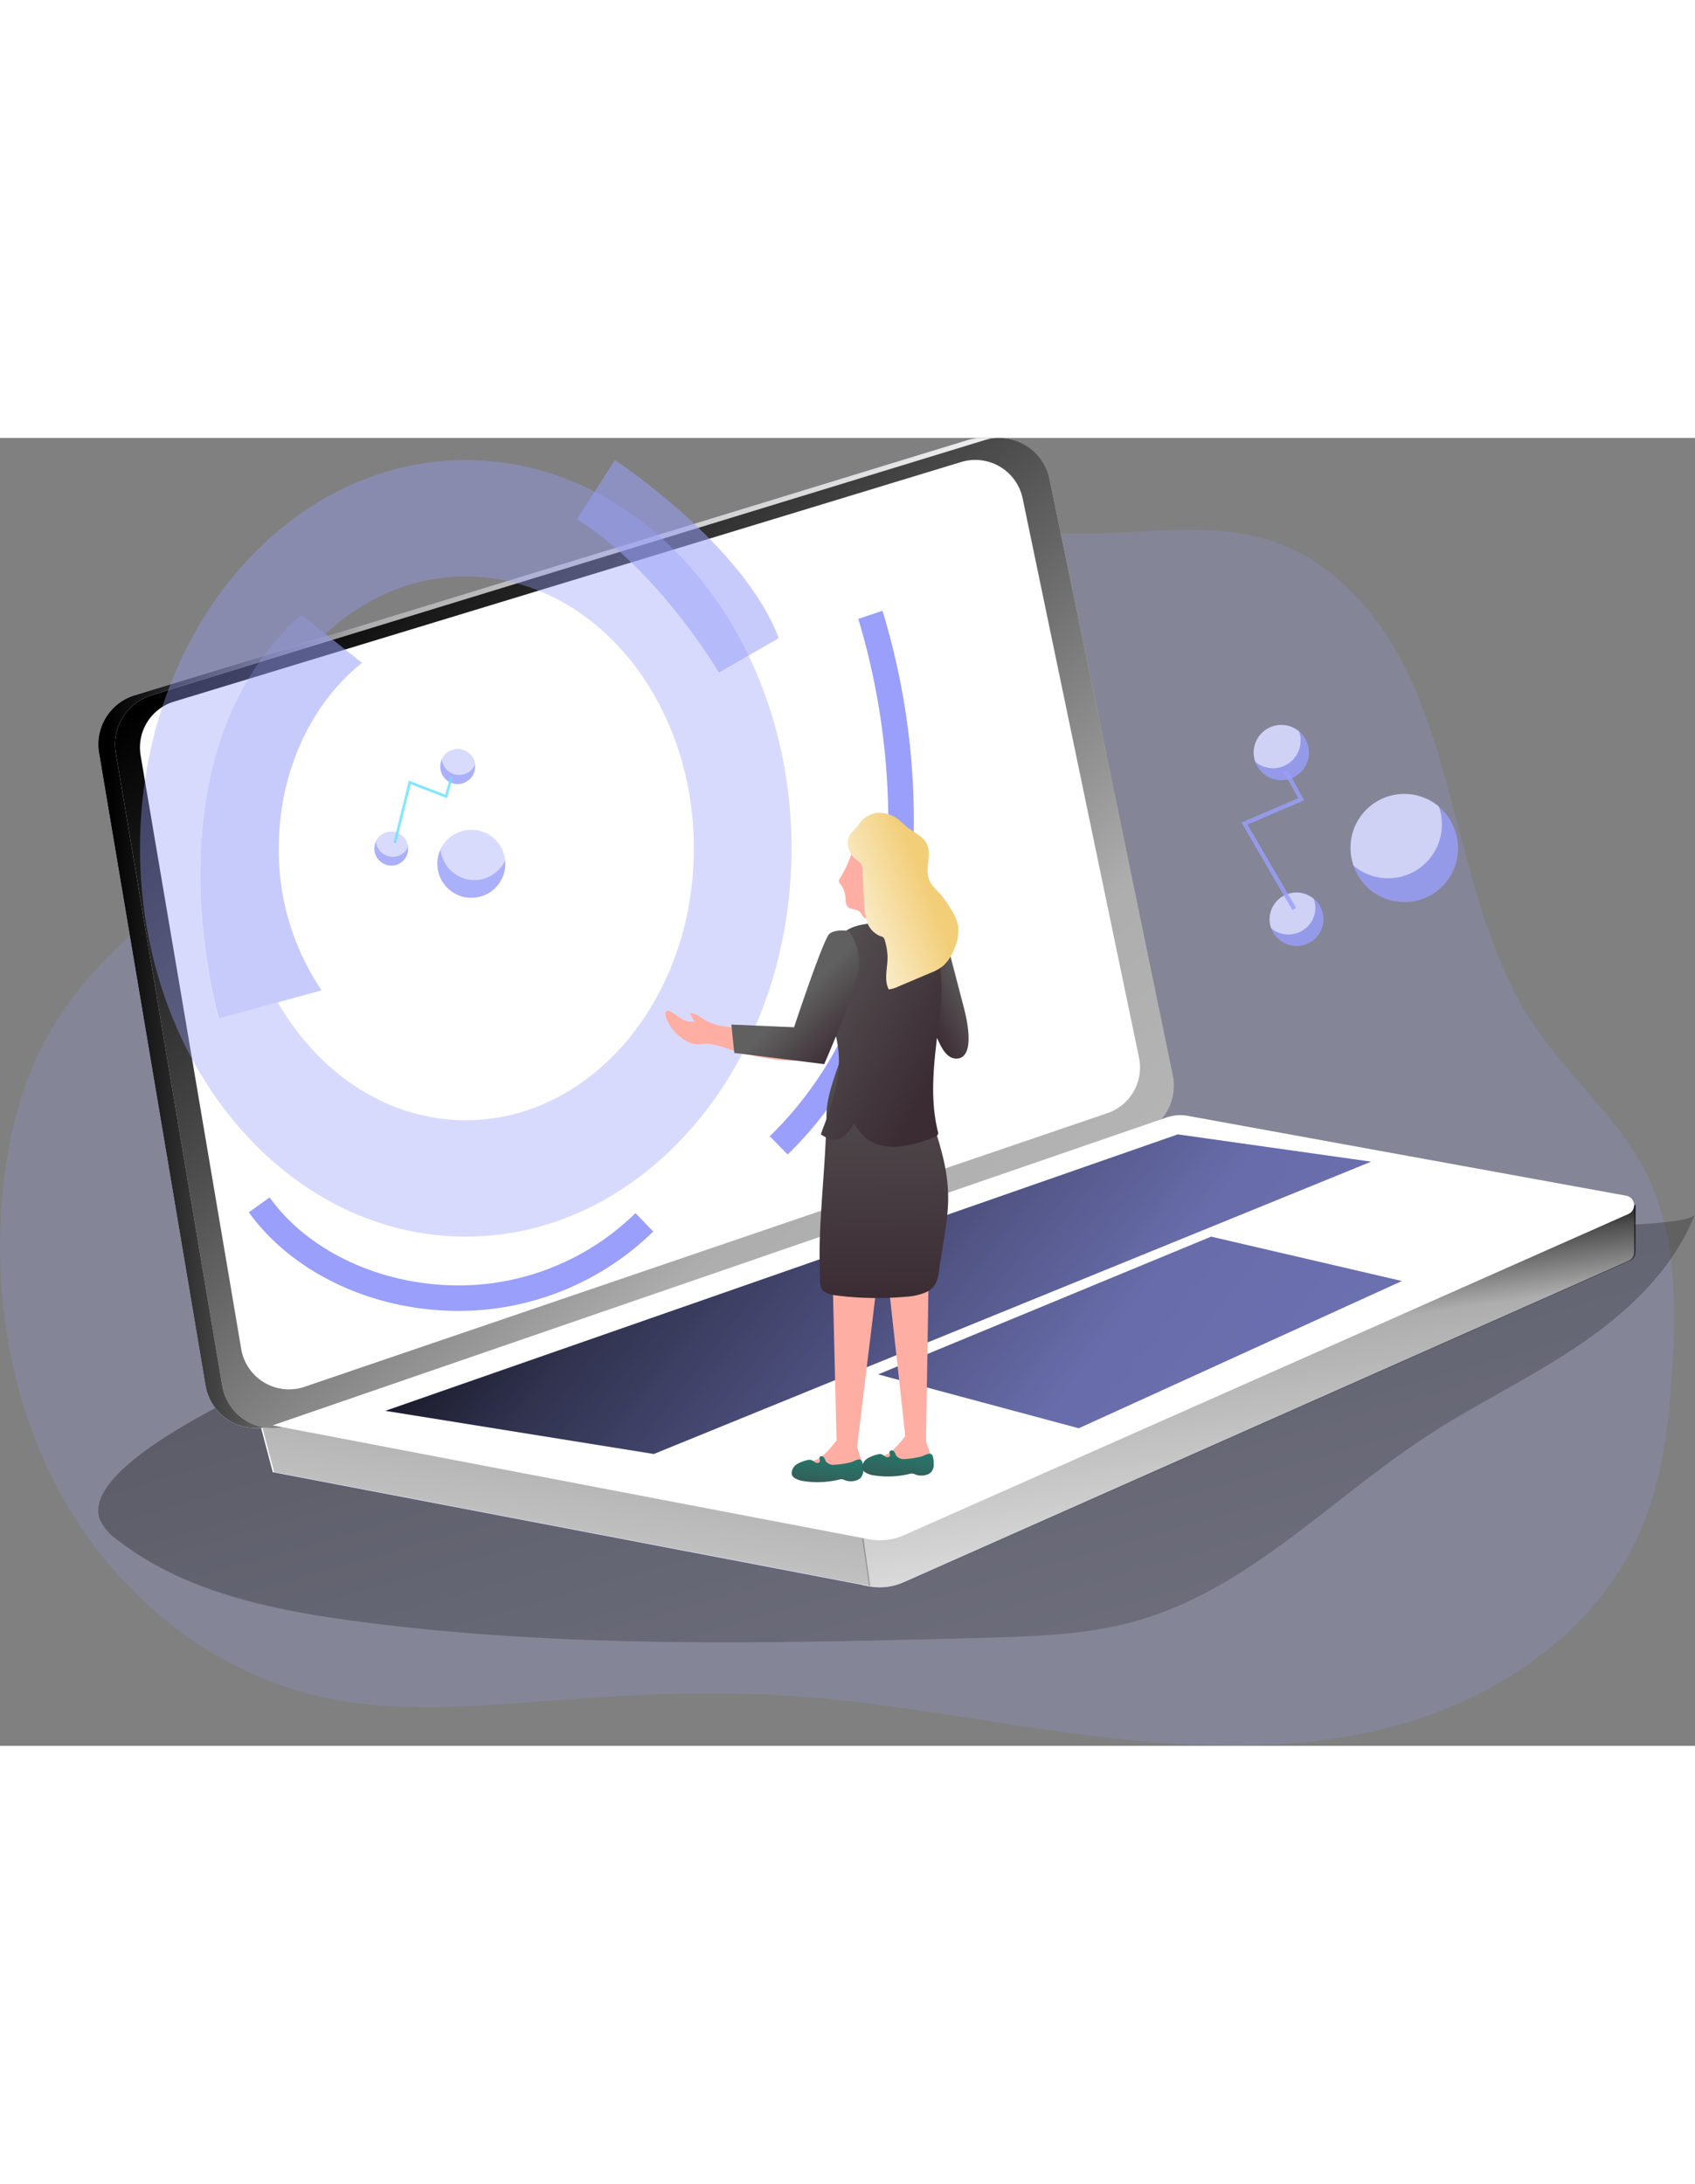 <svg id="Layer_1" data-name="Layer 1" xmlns="http://www.w3.org/2000/svg" xmlns:xlink="http://www.w3.org/1999/xlink" viewBox="0 0 389.03 300.07" data-imageid="information-carousel" imageName="Lap top" class="illustrations_image" style="width: 233px;"><rect x="0" y="0" width="389.03" height="300.07" fill="#808080" stroke="none"/><defs><linearGradient id="linear-gradient" x1="180.1" y1="101.99" x2="276.89" y2="440.74" gradientUnits="userSpaceOnUse"><stop offset="0.01"/><stop offset="0.08" stop-opacity="0.69"/><stop offset="0.21" stop-opacity="0.32"/><stop offset="1" stop-opacity="0"/></linearGradient><linearGradient id="linear-gradient-2" x1="289.81" y1="192.55" x2="304.66" y2="295.94" xlink:href="#linear-gradient"/><linearGradient id="linear-gradient-3" x1="137.2" y1="201.5" x2="115.57" y2="327.25" xlink:href="#linear-gradient"/><linearGradient id="linear-gradient-4" x1="30.57" y1="121.07" x2="273.54" y2="121.07" gradientUnits="userSpaceOnUse"><stop offset="0.01"/><stop offset="0.13" stop-opacity="0.69"/><stop offset="0.25" stop-opacity="0.32"/><stop offset="1" stop-opacity="0"/></linearGradient><linearGradient id="linear-gradient-5" x1="72.31" y1="30.15" x2="577.15" y2="592.17" xlink:href="#linear-gradient-4"/><linearGradient id="linear-gradient-6" x1="116.94" y1="128.34" x2="705.36" y2="589.18" xlink:href="#linear-gradient"/><linearGradient id="linear-gradient-7" x1="135.17" y1="105.07" x2="723.59" y2="565.91" xlink:href="#linear-gradient"/><linearGradient id="linear-gradient-8" x1="230.84" y1="131.79" x2="219.13" y2="137.36" gradientUnits="userSpaceOnUse"><stop offset="0" stop-color="#606060"/><stop offset="1" stop-color="#3b2c33"/></linearGradient><linearGradient id="linear-gradient-9" x1="2712.89" y1="51.87" x2="2716.74" y2="131.02" gradientTransform="matrix(-1, 0.06, 0.06, 1, 2914.05, -89.19)" xlink:href="#linear-gradient-8"/><linearGradient id="linear-gradient-10" x1="2734.71" y1="46.71" x2="2691.78" y2="73.98" gradientTransform="matrix(-1, 0.06, 0.06, 1, 2914.05, -89.19)" xlink:href="#linear-gradient-8"/><linearGradient id="linear-gradient-11" x1="61.97" y1="133.08" x2="72.72" y2="137.11" gradientTransform="translate(131.69)" gradientUnits="userSpaceOnUse"><stop offset="0" stop-color="#fff"/><stop offset="0.37" stop-color="#fdfdfd"/><stop offset="0.51" stop-color="#f6f6f6"/><stop offset="0.6" stop-color="#ebebeb"/><stop offset="0.68" stop-color="#dadada"/><stop offset="0.75" stop-color="#c4c4c4"/><stop offset="0.8" stop-color="#a8a8a8"/><stop offset="0.86" stop-color="#888"/><stop offset="0.91" stop-color="#626262"/><stop offset="0.95" stop-color="#373737"/><stop offset="0.99" stop-color="#090909"/><stop offset="1"/></linearGradient><linearGradient id="linear-gradient-12" x1="200.31" y1="223.63" x2="196.73" y2="254.62" gradientUnits="userSpaceOnUse"><stop offset="0" stop-color="#00bfa5"/><stop offset="1" stop-color="#434141"/></linearGradient><linearGradient id="linear-gradient-13" x1="216.47" y1="222.31" x2="212.88" y2="253.3" xlink:href="#linear-gradient-12"/><linearGradient id="linear-gradient-14" x1="220.45" y1="109.92" x2="194.58" y2="120.03" gradientUnits="userSpaceOnUse"><stop offset="0" stop-color="#f2ce78"/><stop offset="1" stop-color="#fff"/></linearGradient><linearGradient id="linear-gradient-15" x1="191.34" y1="136.24" x2="202.35" y2="147.26" xlink:href="#linear-gradient-8"/></defs><title>4</title><path d="M316.22,40.84c27.7,25.13,23.21,70.75,44.13,101.74,7.9,11.7,19.26,21,25.54,33.64,6.68,13.43,6.86,29.08,6,44-.75,13.09-2.26,26.39-7.54,38.4-9.64,21.95-31.13,37.11-54.16,43.79s-47.57,5.82-71.36,2.88-47.36-7.92-71.3-9.34c-17.26-1-34.57-.18-51.81,1.12-18.44,1.38-37.23,3.25-55.22-1.05-23.61-5.64-44.08-22-56.58-42.77s-17.34-45.78-15.56-70c1-13.31,4-26.65,10.39-38.33,9.78-17.72,26.62-30.24,43.13-41.94Q80.79,89.62,100,76.65c22.41-15.13,45.36-29.91,70.64-39.49,27.18-10.3,51.33-9.6,79.63-7.94C274.53,30.65,295.7,22.23,316.22,40.84Z" transform="translate(-8.01 -7.46)" fill="#999ffa" opacity="0.18" style="isolation:isolate" class="target-color"/><path d="M31,255.75a11.72,11.72,0,0,0,3.93,4.5C50,272,69.55,276.18,88.49,278.76c47.93,6.54,96.54,5.27,144.89,4,12.16-.33,24.48-.67,36.15-4.09,25.22-7.39,44.05-27.89,66.06-42.26,11.35-7.4,23.68-13.24,34.9-20.84s21.56-17.38,26.55-30c-1.23,3.1-36.73,2.89-41.25,3.16-13.8.83-27.61,1.45-41.42,2-27.95,1.16-55.91,2.06-83.82,3.8-48.63,3-103.06,6-148.83,24.28C70.87,223.17,25.67,242.71,31,255.75Z" transform="translate(-8.01 -7.46)" fill="url(#linear-gradient)"/><path d="M383.07,194.12h0a2.15,2.15,0,0,1-1.3,2.12L215.46,270a13.44,13.44,0,0,1-8,.92l-1.61-.31L70.61,244.74,275.72,174a9.87,9.87,0,0,1,4.94-.37l87.67,16,12.94,2.36A2.16,2.16,0,0,1,383.07,194.12Z" transform="translate(-8.01 -7.46)" fill="#999ffa" class="target-color"/><path d="M383.07,183.42v10.71l-.14.92a2.07,2.07,0,0,1-1.16,1.2L215.46,270a13.44,13.44,0,0,1-8,.92l-1.61-.31-1.63-11L368.33,189.7Z" transform="translate(-8.01 -7.46)" fill="#fff"/><path d="M383.4,183.42v10.71l-.14.92a2.1,2.1,0,0,1-1.16,1.2L215.79,270a13.45,13.45,0,0,1-8,.92l-1.61-.31-1.63-11L368.65,189.7Z" transform="translate(-8.01 -7.46)" fill="url(#linear-gradient-2)"/><polygon points="59.51 225.59 62.6 237.27 199.44 263.41 197.27 248.42 59.51 225.59" fill="#fff"/><polygon points="59.84 225.59 62.92 237.27 199.77 263.41 197.59 248.42 59.84 225.59" fill="url(#linear-gradient-3)"/><path d="M55.18,224.85,30.74,79.72A11.77,11.77,0,0,1,38.9,66.51L230,8a11.77,11.77,0,0,1,15,8.88l28.28,136.81a11.77,11.77,0,0,1-7.71,13.52L70.6,234A11.76,11.76,0,0,1,55.18,224.85Z" transform="translate(-8.01 -7.46)" fill="#999ffa" class="target-color"/><path d="M55.18,224.85,30.74,79.72A11.77,11.77,0,0,1,38.9,66.51L230,8a11.77,11.77,0,0,1,15,8.88l28.28,136.81a11.77,11.77,0,0,1-7.71,13.52L70.6,234A11.76,11.76,0,0,1,55.18,224.85Z" transform="translate(-8.01 -7.46)" fill="#fff"/><path d="M55.18,224.85,30.74,79.72A11.77,11.77,0,0,1,38.9,66.51L230,8a11.77,11.77,0,0,1,15,8.88l28.28,136.81a11.77,11.77,0,0,1-7.71,13.52L70.6,234A11.76,11.76,0,0,1,55.18,224.85Z" transform="translate(-8.01 -7.46)" fill="url(#linear-gradient-4)"/><path d="M59,224.85,34.59,79.72a11.76,11.76,0,0,1,8.16-13.21L233.89,8a11.77,11.77,0,0,1,15,8.88l28.28,136.81a11.77,11.77,0,0,1-7.71,13.52L74.45,234A11.76,11.76,0,0,1,59,224.85Z" transform="translate(-8.01 -7.46)" fill="#fff"/><path d="M59,224.85,34.59,79.72a11.76,11.76,0,0,1,8.16-13.21L233.89,8a11.77,11.77,0,0,1,15,8.88l28.28,136.81a11.77,11.77,0,0,1-7.71,13.52L74.45,234A11.76,11.76,0,0,1,59,224.85Z" transform="translate(-8.01 -7.46)" fill="url(#linear-gradient-5)"/><path d="M63.38,216.52,40.29,80.33A11,11,0,0,1,48,67.94L228.58,13a11.11,11.11,0,0,1,14.14,8.32l26.72,128.37a11.05,11.05,0,0,1-7.28,12.69L78,225.13A11.13,11.13,0,0,1,63.38,216.52Z" transform="translate(-8.01 -7.46)" fill="#fff"/><path d="M188.79,171.87l-4.1-4.19c18.74-18.33,27.87-43.8,27.16-75.7a162.33,162.33,0,0,0-6.85-43l5.55-1.87a164.7,164.7,0,0,1,7.16,44.61C218.48,124.87,208.49,152.6,188.79,171.87Z" transform="translate(-8.01 -7.46)" fill="#999ffa" class="target-color"/><path d="M70.6,234l136.85,26.14a13.59,13.59,0,0,0,8-.92l166.31-73.71a2.21,2.21,0,0,0-.5-4.19L280.66,163a9.75,9.75,0,0,0-4.94.38Z" transform="translate(-8.01 -7.46)" fill="#fff"/><polygon points="88.47 223.21 270.32 159.79 314.68 166.05 150.06 233.11 88.47 223.21" fill="#999ffa" class="target-color"/><polygon points="201.57 214.85 277.97 183.25 321.75 193.43 247.59 227.21 201.57 214.85" fill="#999ffa" class="target-color"/><polygon points="88.47 223.21 270.32 159.79 314.68 166.05 150.06 233.11 88.47 223.21" fill="url(#linear-gradient-6)"/><polygon points="201.57 214.85 277.97 183.25 321.75 193.43 247.59 227.21 201.57 214.85" fill="url(#linear-gradient-7)"/><path d="M114.9,12.54c-41.29,0-74.76,39.89-74.76,89.09s33.47,89.08,74.76,89.08,74.78-39.88,74.78-89.08S156.2,12.54,114.9,12.54Zm0,151.46c-17.9,0-33.71-10.71-43.14-27.06l-13.6,3.73S40.57,80.73,77.14,48l5.57,4.43c8.88-8.26,20.05-13.19,32.19-13.19,28.92,0,52.36,27.93,52.36,62.39S143.82,164,114.9,164Z" transform="translate(-8.01 -7.46)" fill="#999ffa" opacity="0.38" style="isolation:isolate" class="target-color"/><path d="M140.47,26.1l8.65-13.56S178.75,32,186.74,53.41L173,61.3S159.54,38.2,140.47,26.1Z" transform="translate(-8.01 -7.46)" fill="#999ffa" opacity="0.54" style="isolation:isolate" class="target-color"/><path d="M72,101.63a57.22,57.22,0,0,0,9.82,32.56l-10,2.75-13.6,3.73S40.57,80.73,77.14,48l5.57,4.43,8.39,6.64C79.58,68.23,72,83.87,72,101.63Z" transform="translate(-8.01 -7.46)" fill="#999ffa" opacity="0.54" style="isolation:isolate" class="target-color"/><path d="M342.66,101.51a12.33,12.33,0,0,1-24,4.1,12.18,12.18,0,0,1-.71-4.1,12.34,12.34,0,1,1,24.68,0Z" transform="translate(-8.01 -7.46)" fill="#999ffa" opacity="0.82" style="isolation:isolate" class="target-color"/><path d="M338.94,96.15a12.33,12.33,0,0,1-20.25,9.46,12.18,12.18,0,0,1-.71-4.1A12.35,12.35,0,0,1,338.24,92,12.19,12.19,0,0,1,338.94,96.15Z" transform="translate(-8.01 -7.46)" fill="#fff" opacity="0.55" style="isolation:isolate"/><path d="M311.77,117.89a6.17,6.17,0,0,1-12,2,6,6,0,0,1-.35-2,6.17,6.17,0,0,1,12.34,0Z" transform="translate(-8.01 -7.46)" fill="#999ffa" opacity="0.82" style="isolation:isolate" class="target-color"/><path d="M309.91,115.22a6.16,6.16,0,0,1-6.17,6.16,6.07,6.07,0,0,1-4-1.44,6,6,0,0,1-.35-2,6.17,6.17,0,0,1,10.13-4.73A6.06,6.06,0,0,1,309.91,115.22Z" transform="translate(-8.01 -7.46)" fill="#fff" opacity="0.55" style="isolation:isolate"/><path d="M308.43,79.65a6.34,6.34,0,0,1-12.32,2.11,6.15,6.15,0,0,1-.36-2.11,6.34,6.34,0,0,1,6.34-6.34,6.34,6.34,0,0,1,6.34,6.34Z" transform="translate(-8.01 -7.46)" fill="#999ffa" opacity="0.82" style="isolation:isolate" class="target-color"/><path d="M306.52,76.9a6.34,6.34,0,0,1-10.41,4.86,6.15,6.15,0,0,1-.36-2.11,6.34,6.34,0,0,1,6.34-6.34,6.27,6.27,0,0,1,4.07,1.48A6.15,6.15,0,0,1,306.52,76.9Z" transform="translate(-8.01 -7.46)" fill="#fff" opacity="0.55" style="isolation:isolate"/><g opacity="0.82" style="isolation:isolate"><polygon points="296.62 108.3 284.93 88.24 297.96 82.66 294.7 76.73 295.56 76.26 299.33 83.14 286.33 88.71 297.46 107.81 296.62 108.3" fill="#999ffa" class="target-color"/></g><path d="M121.79,110.6a7.8,7.8,0,1,1,2.16-6.23A7.79,7.79,0,0,1,121.79,110.6Z" transform="translate(-8.01 -7.46)" fill="#999ffa" opacity="0.82" style="isolation:isolate" class="target-color"/><path d="M122.46,106.54a7.78,7.78,0,0,1-13.32-4.64A7.78,7.78,0,0,1,124,104.37,7.51,7.51,0,0,1,122.46,106.54Z" transform="translate(-8.01 -7.46)" fill="#fff" opacity="0.55" style="isolation:isolate"/><path d="M100.61,104.41a3.9,3.9,0,0,1-6.33-4.35A3.75,3.75,0,0,1,95,99a3.89,3.89,0,0,1,5.58,5.43Z" transform="translate(-8.01 -7.46)" fill="#999ffa" opacity="0.82" style="isolation:isolate" class="target-color"/><path d="M100.94,102.38a3.89,3.89,0,0,1-6.66-2.32A3.75,3.75,0,0,1,95,99a3.9,3.9,0,0,1,6.66,2.32A3.89,3.89,0,0,1,100.94,102.38Z" transform="translate(-8.01 -7.46)" fill="#fff" opacity="0.55" style="isolation:isolate"/><path d="M115.93,85.65a4,4,0,0,1-6.5-4.47,3.72,3.72,0,0,1,.76-1.11,4,4,0,0,1,5.66-.07,4,4,0,0,1,.08,5.65Z" transform="translate(-8.01 -7.46)" fill="#999ffa" opacity="0.82" style="isolation:isolate" class="target-color"/><path d="M116.27,83.57a4,4,0,0,1-5.66.08,3.94,3.94,0,0,1-1.18-2.47,3.72,3.72,0,0,1,.76-1.11,4,4,0,0,1,5.66-.07A4,4,0,0,1,117,82.45,4,4,0,0,1,116.27,83.57Z" transform="translate(-8.01 -7.46)" fill="#fff" opacity="0.55" style="isolation:isolate"/><polyline points="90.61 92.91 94.06 79.04 102.4 82.25 103.63 77.81" fill="none" stroke="#68e1fd" stroke-miterlimit="10" stroke-width="0.62" opacity="0.82" style="isolation:isolate"/><path d="M113.24,207.75q-3,0-6.12-.29c-17.43-1.6-33.12-10-42-22.34l4.77-3.41c7.88,11,22,18.47,37.76,19.92a58,58,0,0,0,46.21-16.32l4.07,4.22A63.89,63.89,0,0,1,113.24,207.75Z" transform="translate(-8.01 -7.46)" fill="#999ffa" class="target-color"/><path d="M219.28,120.63c2.6-.47,6.2,3.15,6.86,5.69l3.11,11.92c.61,2.37,2.48,10.26-.89,11.49a2.87,2.87,0,0,1-2.7-.55c-1.62-1.28-2.45-4-3.42-5.84a55.77,55.77,0,0,1-2.35-5.58l-3.34-8.32C215.37,126.49,216.13,121.19,219.28,120.63Z" transform="translate(-8.01 -7.46)" fill="url(#linear-gradient-8)"/><path d="M210.16,122.44a9.84,9.84,0,0,0,1.84-1,3,3,0,0,0,1.43-2.1c0-.73,0-1.45-.05-2.18s0-1.5-.08-2.25a5.61,5.61,0,0,0-.12-1.22L207.1,115l.16,2.8c.07,1.24-.11,2.73.81,3.68l.08.08a7.37,7.37,0,0,0,1.42,1,.44.44,0,0,0,.19.07.43.43,0,0,0,.24-.06Z" transform="translate(-8.01 -7.46)" fill="#ffaea3"/><path d="M206.41,117.57a1.09,1.09,0,0,0,.32.17c1,.35,2.49-.4,3.33-.91a12.31,12.31,0,0,0,3.87-4,3.52,3.52,0,0,0,3-2.32c.45-1.29.31-3.07-.74-3.26a1.77,1.77,0,0,0-1.07.24c-.32-3.51-2.18-7.5-4.5-8.51a2.88,2.88,0,0,0-.67-.21,6.13,6.13,0,0,0-4.45.92c-1.27.81-1.75,2.4-2.24,3.73a27.51,27.51,0,0,1-2.53,5.17,1.07,1.07,0,0,0-.19.42c-.05.36.26.66.5,1a6.07,6.07,0,0,1,1.05,3.47,2.61,2.61,0,0,0,.48,1.52c.56.63,1.57.55,2.34.9S205.85,117.13,206.41,117.57Z" transform="translate(-8.01 -7.46)" fill="#ffaea3"/><path d="M210.31,108.57" transform="translate(-8.01 -7.46)" fill="#2c2341"/><path d="M204.31,238s2.32,5.46,1.39,6.58-4.93,1.08-4.93,1.08-5,2.39-8.78.4,0-4,2.25-3.93,4.53-3.16,5.76-4.65Z" transform="translate(-8.01 -7.46)" fill="#ffaea3"/><polygon points="191.14 194.15 192 229.96 196.71 231.5 201.07 195.62 191.14 194.15" fill="#ffaea3"/><polygon points="203.94 194.15 207.81 229.33 212.52 230.86 213.11 193.95 203.94 194.15" fill="#ffaea3"/><path d="M220.2,236.87s2.32,5.46,1.39,6.58-4.93,1.08-4.93,1.08-5,2.39-8.78.4,0-4,2.25-3.93,4.53-3.16,5.77-4.65Z" transform="translate(-8.01 -7.46)" fill="#ffaea3"/><path d="M196.39,186.49a140.69,140.69,0,0,0-.16,14.38,4,4,0,0,0,.38,1.81c.6,1,2,1.35,3.16,1.5a74,74,0,0,0,16.23.31,13.44,13.44,0,0,0,4.48-1c2.94-1.37,2.85-3.78,3.29-6.61.58-3.71,1.26-7.42,1.65-11.16,1-9.27-1.76-16.18-4.42-24.7-.44-1.43-1.07-3.31-1.81-5.08a51,51,0,0,1-3.05-8c-.09-.13-.17-.24-.24-.36l-14.69,1.57a.16.16,0,0,1,0,0c-1.38,4.17-3.46,9.15-3.51,13.59C197.61,170.7,196.82,178.59,196.39,186.49Z" transform="translate(-8.01 -7.46)" fill="url(#linear-gradient-9)"/><path d="M197.29,164.83c-.29.81-.64,1.61-.86,2.43,1.5.91,2.7,1.8,4.54.83a8.17,8.17,0,0,0,3-3.31c1.41,1.81,2.45,3.54,4.64,4.44a12.58,12.58,0,0,0,5.76.82,28.09,28.09,0,0,0,8.3-2.29,1.15,1.15,0,0,0,.58-.4,1.11,1.11,0,0,0,0-.84c-2-8.15-.75-16.68.25-25a46.62,46.62,0,0,0,.33-12.48,24.46,24.46,0,0,0-1.22-4.76c-.4-1.11-.91-3-1.86-3.77a11.72,11.72,0,0,0-3.3-1.19,28.71,28.71,0,0,0-4.3-1.16l-4.92.63c-2.73.35-5.56.72-7.4,3.06a14.33,14.33,0,0,0-2.15,4.87c-1.08,3.57-2.16,7.35-1.29,11a53.91,53.91,0,0,0,2,5.31,24.16,24.16,0,0,1,.65,12.35A60.35,60.35,0,0,1,197.29,164.83Z" transform="translate(-8.01 -7.46)" fill="url(#linear-gradient-10)"/><path d="M187.1,143.76a111.49,111.49,0,0,1-12.23-1.19,17,17,0,0,1-3.46-.8,15.84,15.84,0,0,1-2.57-1.37,4.59,4.59,0,0,0-2.48-1,11.57,11.57,0,0,0,1.07,1.95,4.17,4.17,0,0,1-3.06-.69c-.92-.54-1.75-1.25-2.72-1.71a.74.74,0,0,0-.59-.09.69.69,0,0,0-.31.59,3.7,3.7,0,0,0,.48,1.85,10.29,10.29,0,0,0,3.64,4.15,7.4,7.4,0,0,0,2.41,1.05c1.16.21,2.44-.13,3.62,0a14.85,14.85,0,0,1,3.14.77,59.62,59.62,0,0,0,12.28,2.83c1.89.18,10.25,1,10.12-2.53a1,1,0,0,0-.36-.61,23.87,23.87,0,0,0-2.14-2.24,5.52,5.52,0,0,0-3.32-.9C189.45,143.83,188.28,143.8,187.1,143.76Z" transform="translate(-8.01 -7.46)" fill="#ffaea3"/><path d="M200.29,122.79a1.83,1.83,0,0,0-.54.6,17.37,17.37,0,0,0-1.65,3.35c-.82,2-1.51,4.11-2.15,6.2-.39,1.26-.49,2.61-.85,3.89a23.87,23.87,0,0,1-1.47,3.85,13.24,13.24,0,0,0-.91,2.08,3.32,3.32,0,0,0,0,2.22,4.65,4.65,0,0,0,1.27,1.56c.71.65,2,1.84,2.9,1.11a5.87,5.87,0,0,0,1.26-1.46,28.09,28.09,0,0,0,2.5-4.92,91.61,91.61,0,0,0,3.2-9L204,132S205.75,119.86,200.29,122.79Z" transform="translate(-8.01 -7.46)" fill="url(#linear-gradient-11)"/><path d="M203.38,242.45a19,19,0,0,1-3.75.59,2.3,2.3,0,0,1-2-.67c-.21-.3-.29-.7-.52-1s-.74-.43-.94-.12.09.74,0,1.07-.69.38-1.05.2a4.42,4.42,0,0,0-1-.59,2,2,0,0,0-1,.1,7.54,7.54,0,0,0-2.22.89,2.48,2.48,0,0,0-1.18,2,1.34,1.34,0,0,0,.14.62,1.64,1.64,0,0,0,.51.54,5.39,5.39,0,0,0,2.26.74,20.87,20.87,0,0,0,7.95-.37,2.21,2.21,0,0,1,.62-.09,2.54,2.54,0,0,1,.71.22,3.89,3.89,0,0,0,2.79,0,2.43,2.43,0,0,0,.82-.52,2.6,2.6,0,0,0,.62-1.67c0-.59,0-2-.52-2.45S203.93,242.32,203.38,242.45Z" transform="translate(-8.01 -7.46)" fill="url(#linear-gradient-12)"/><path d="M219.54,241.13a20,20,0,0,1-3.76.6,2.28,2.28,0,0,1-2-.68c-.22-.3-.29-.69-.52-1s-.75-.43-1-.12.09.74,0,1.08-.69.38-1,.19a4.49,4.49,0,0,0-1-.59,2.07,2.07,0,0,0-.95.1,7.46,7.46,0,0,0-2.23.9,2.49,2.49,0,0,0-1.18,2,1.34,1.34,0,0,0,.66,1.16,5.08,5.08,0,0,0,2.26.74,20.87,20.87,0,0,0,7.95-.37,2.13,2.13,0,0,1,.61-.08,2.69,2.69,0,0,1,.72.21,3.84,3.84,0,0,0,2.79,0,2.17,2.17,0,0,0,.81-.52,2.5,2.5,0,0,0,.62-1.67c0-.59,0-2-.51-2.44S220.08,241,219.54,241.13Z" transform="translate(-8.01 -7.46)" fill="url(#linear-gradient-13)"/><path d="M202.57,100.3a5.29,5.29,0,0,0,2.17,4.11,3.23,3.23,0,0,1,1,.94,2.6,2.6,0,0,1,.2,1l.38,7.57a15.68,15.68,0,0,0,.7,4.57,5.25,5.25,0,0,0,3.06,3.28,1.73,1.73,0,0,1,.69.31,1.51,1.51,0,0,1,.32.66,15.09,15.09,0,0,1,.62,3.58c.07,2.59-.9,5.36.28,7.66a6.14,6.14,0,0,0,2.07-.6l7.42-3.14a11.27,11.27,0,0,0,2.86-1.54,9.59,9.59,0,0,0,2.56-3.73,9.9,9.9,0,0,0,1-5.68,11.83,11.83,0,0,0-1.76-3.92,22.43,22.43,0,0,0-2.09-3c-1-1.15-2.25-2.15-2.79-3.57-1-2.57.66-5.66-.52-8.15-.89-1.87-3.05-2.7-4.66-4-.54-.44-1-.94-1.55-1.39a7.41,7.41,0,0,0-5.15-1.78,5.65,5.65,0,0,0-4.27,2.71C204.06,97.58,202.58,98.33,202.57,100.3Z" transform="translate(-8.01 -7.46)" fill="url(#linear-gradient-14)"/><path d="M202.76,120.59a12,12,0,0,1,2.42,8.22c-.39,5-8,22.32-8,22.32l-20.64-2.57-.67-6.51,14.39.62s6.69-20.2,8.1-21.41S202.76,120.59,202.76,120.59Z" transform="translate(-8.01 -7.46)" fill="url(#linear-gradient-15)"/></svg>